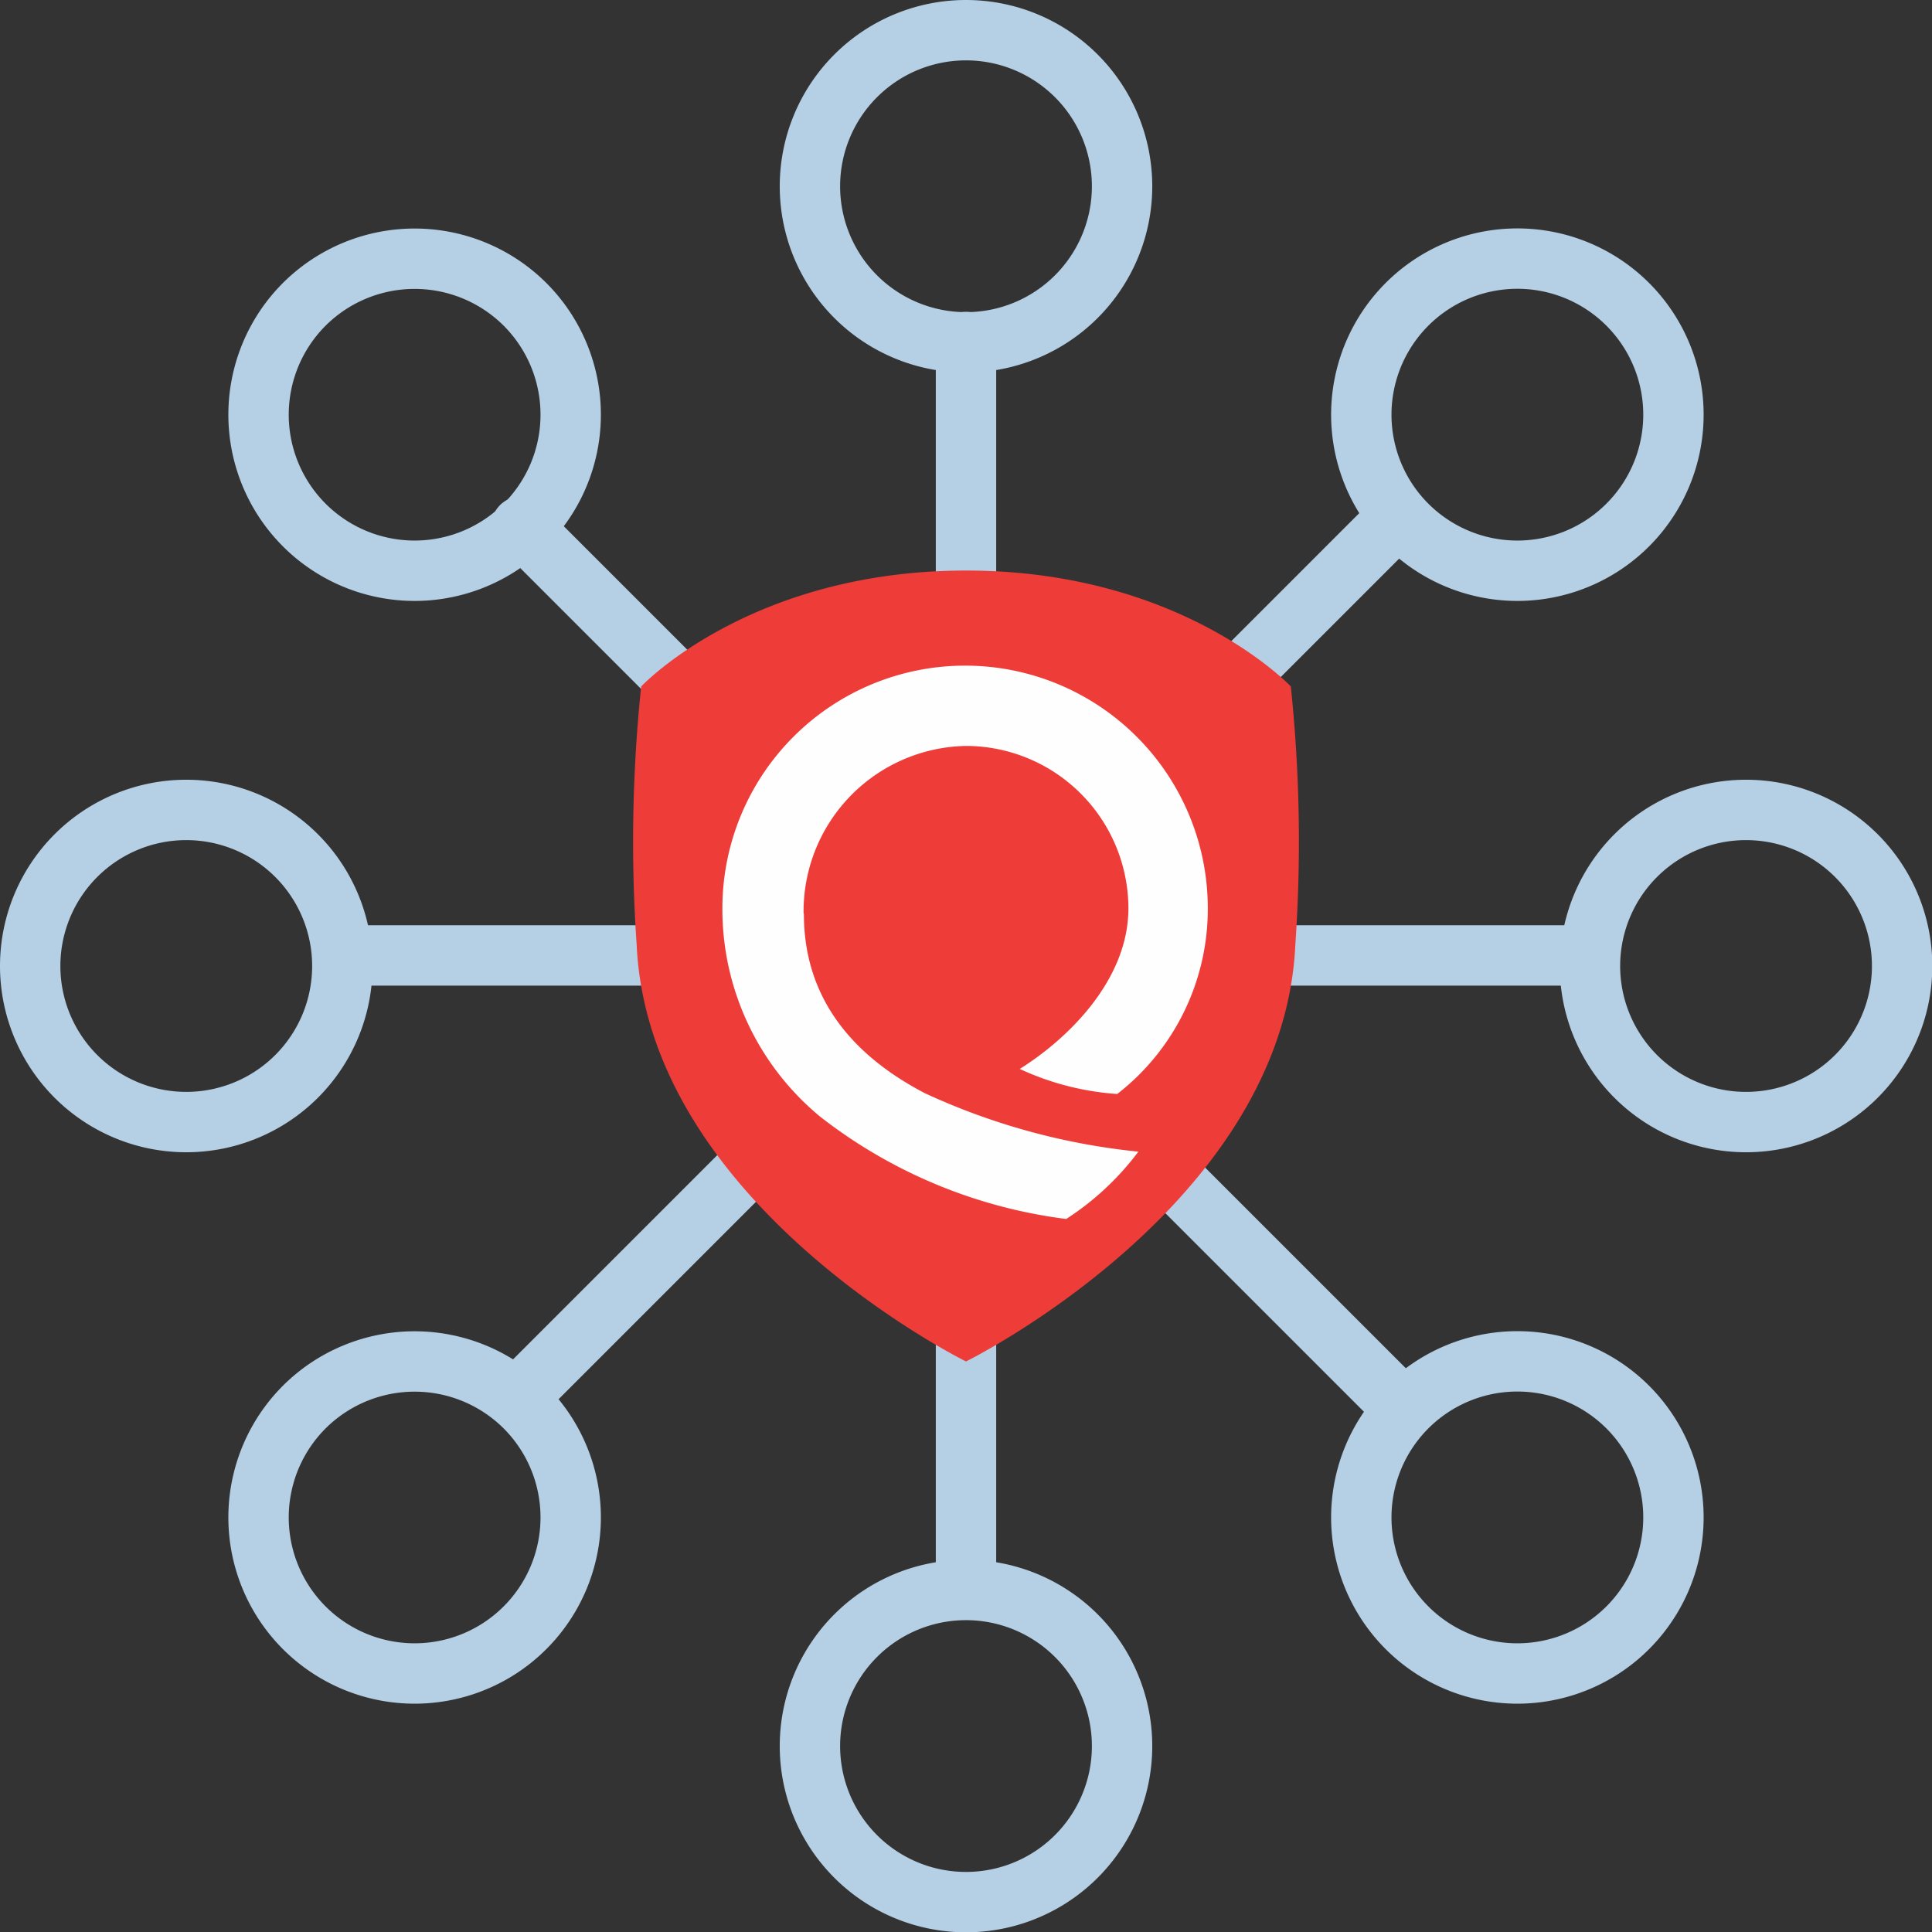 <svg xmlns="http://www.w3.org/2000/svg" viewBox="0 0 64 64"><rect x="0" y="0" width="64" height="64" fill="#333333" stroke="none"/><defs><style>.cls-1,.cls-2{fill:none;stroke:#b5cfe5;stroke-width:2px}.cls-1{stroke-linecap:round;stroke-linejoin:round}</style></defs><g id="Layer_2" data-name="Layer 2"><g id="Icons"><path id="Path-13" class="cls-1" d="M32 11.33V52"/><path id="Path-13-2" data-name="Path-13" class="cls-1" d="M52.32 31.65H11.68"/><path id="Path-13-3" data-name="Path-13" class="cls-1" d="M46 17.44L17.27 46.17"/><path id="Path-13-4" data-name="Path-13" class="cls-1" d="M17.27 17.44L46 46.17"/><g id="Group"><path id="Oval-5" class="cls-2" d="M32 1a5.17 5.17 0 11-5.17 5.17A5.17 5.17 0 0132 1z"/><path id="Oval-5-2" data-name="Oval-5" class="cls-2" d="M32 52.67a5.17 5.17 0 11-5.17 5.16A5.17 5.17 0 0132 52.67z"/><path id="Oval-5-3" data-name="Oval-5" class="cls-2" d="M57.83 26.83A5.17 5.17 0 1152.67 32a5.17 5.17 0 015.16-5.17z"/><path id="Oval-5-4" data-name="Oval-5" class="cls-2" d="M6.17 26.83A5.17 5.17 0 111 32a5.17 5.17 0 015.17-5.17z"/></g><g id="Group-2" data-name="Group"><path id="Oval-5-5" data-name="Oval-5" class="cls-2" d="M53.92 10.08a5.17 5.17 0 11-7.31 0 5.17 5.17 0 017.31 0z"/><path id="Oval-5-6" data-name="Oval-5" class="cls-2" d="M17.39 46.61a5.17 5.17 0 11-7.31 0 5.18 5.18 0 017.31 0z"/><path id="Oval-5-7" data-name="Oval-5" class="cls-2" d="M53.92 46.61a5.17 5.17 0 11-7.31 0 5.17 5.17 0 017.31 0z"/><path id="Oval-5-8" data-name="Oval-5" class="cls-2" d="M17.39 10.08a5.17 5.17 0 11-7.31 0 5.18 5.18 0 017.31 0z"/></g><path id="Fill-19" d="M32 18.9c7.16 0 10.76 3.84 10.76 3.84a49.41 49.41 0 01.15 8.55C42.52 39.91 32 45.1 32 45.1s-10.52-5.19-10.91-13.81a49.41 49.41 0 01.15-8.55S24.84 18.9 32 18.9" fill="#ee3c39"/><path id="Fill-21" d="M26.62 30.25A5.48 5.48 0 0132 24.71a5.39 5.39 0 015.38 5.38c0 2.37-2 4.32-3.6 5.32a9.14 9.14 0 003.23.83 7.76 7.76 0 003-6.15 8 8 0 00-16.08 0A8.91 8.91 0 0027.18 37a16.63 16.63 0 008.14 3.38 9.22 9.22 0 002.39-2.23 22.07 22.07 0 01-7.08-1.94c-2.66-1.39-4-3.39-4-5.93" fill="#fefefe"/></g></g></svg>